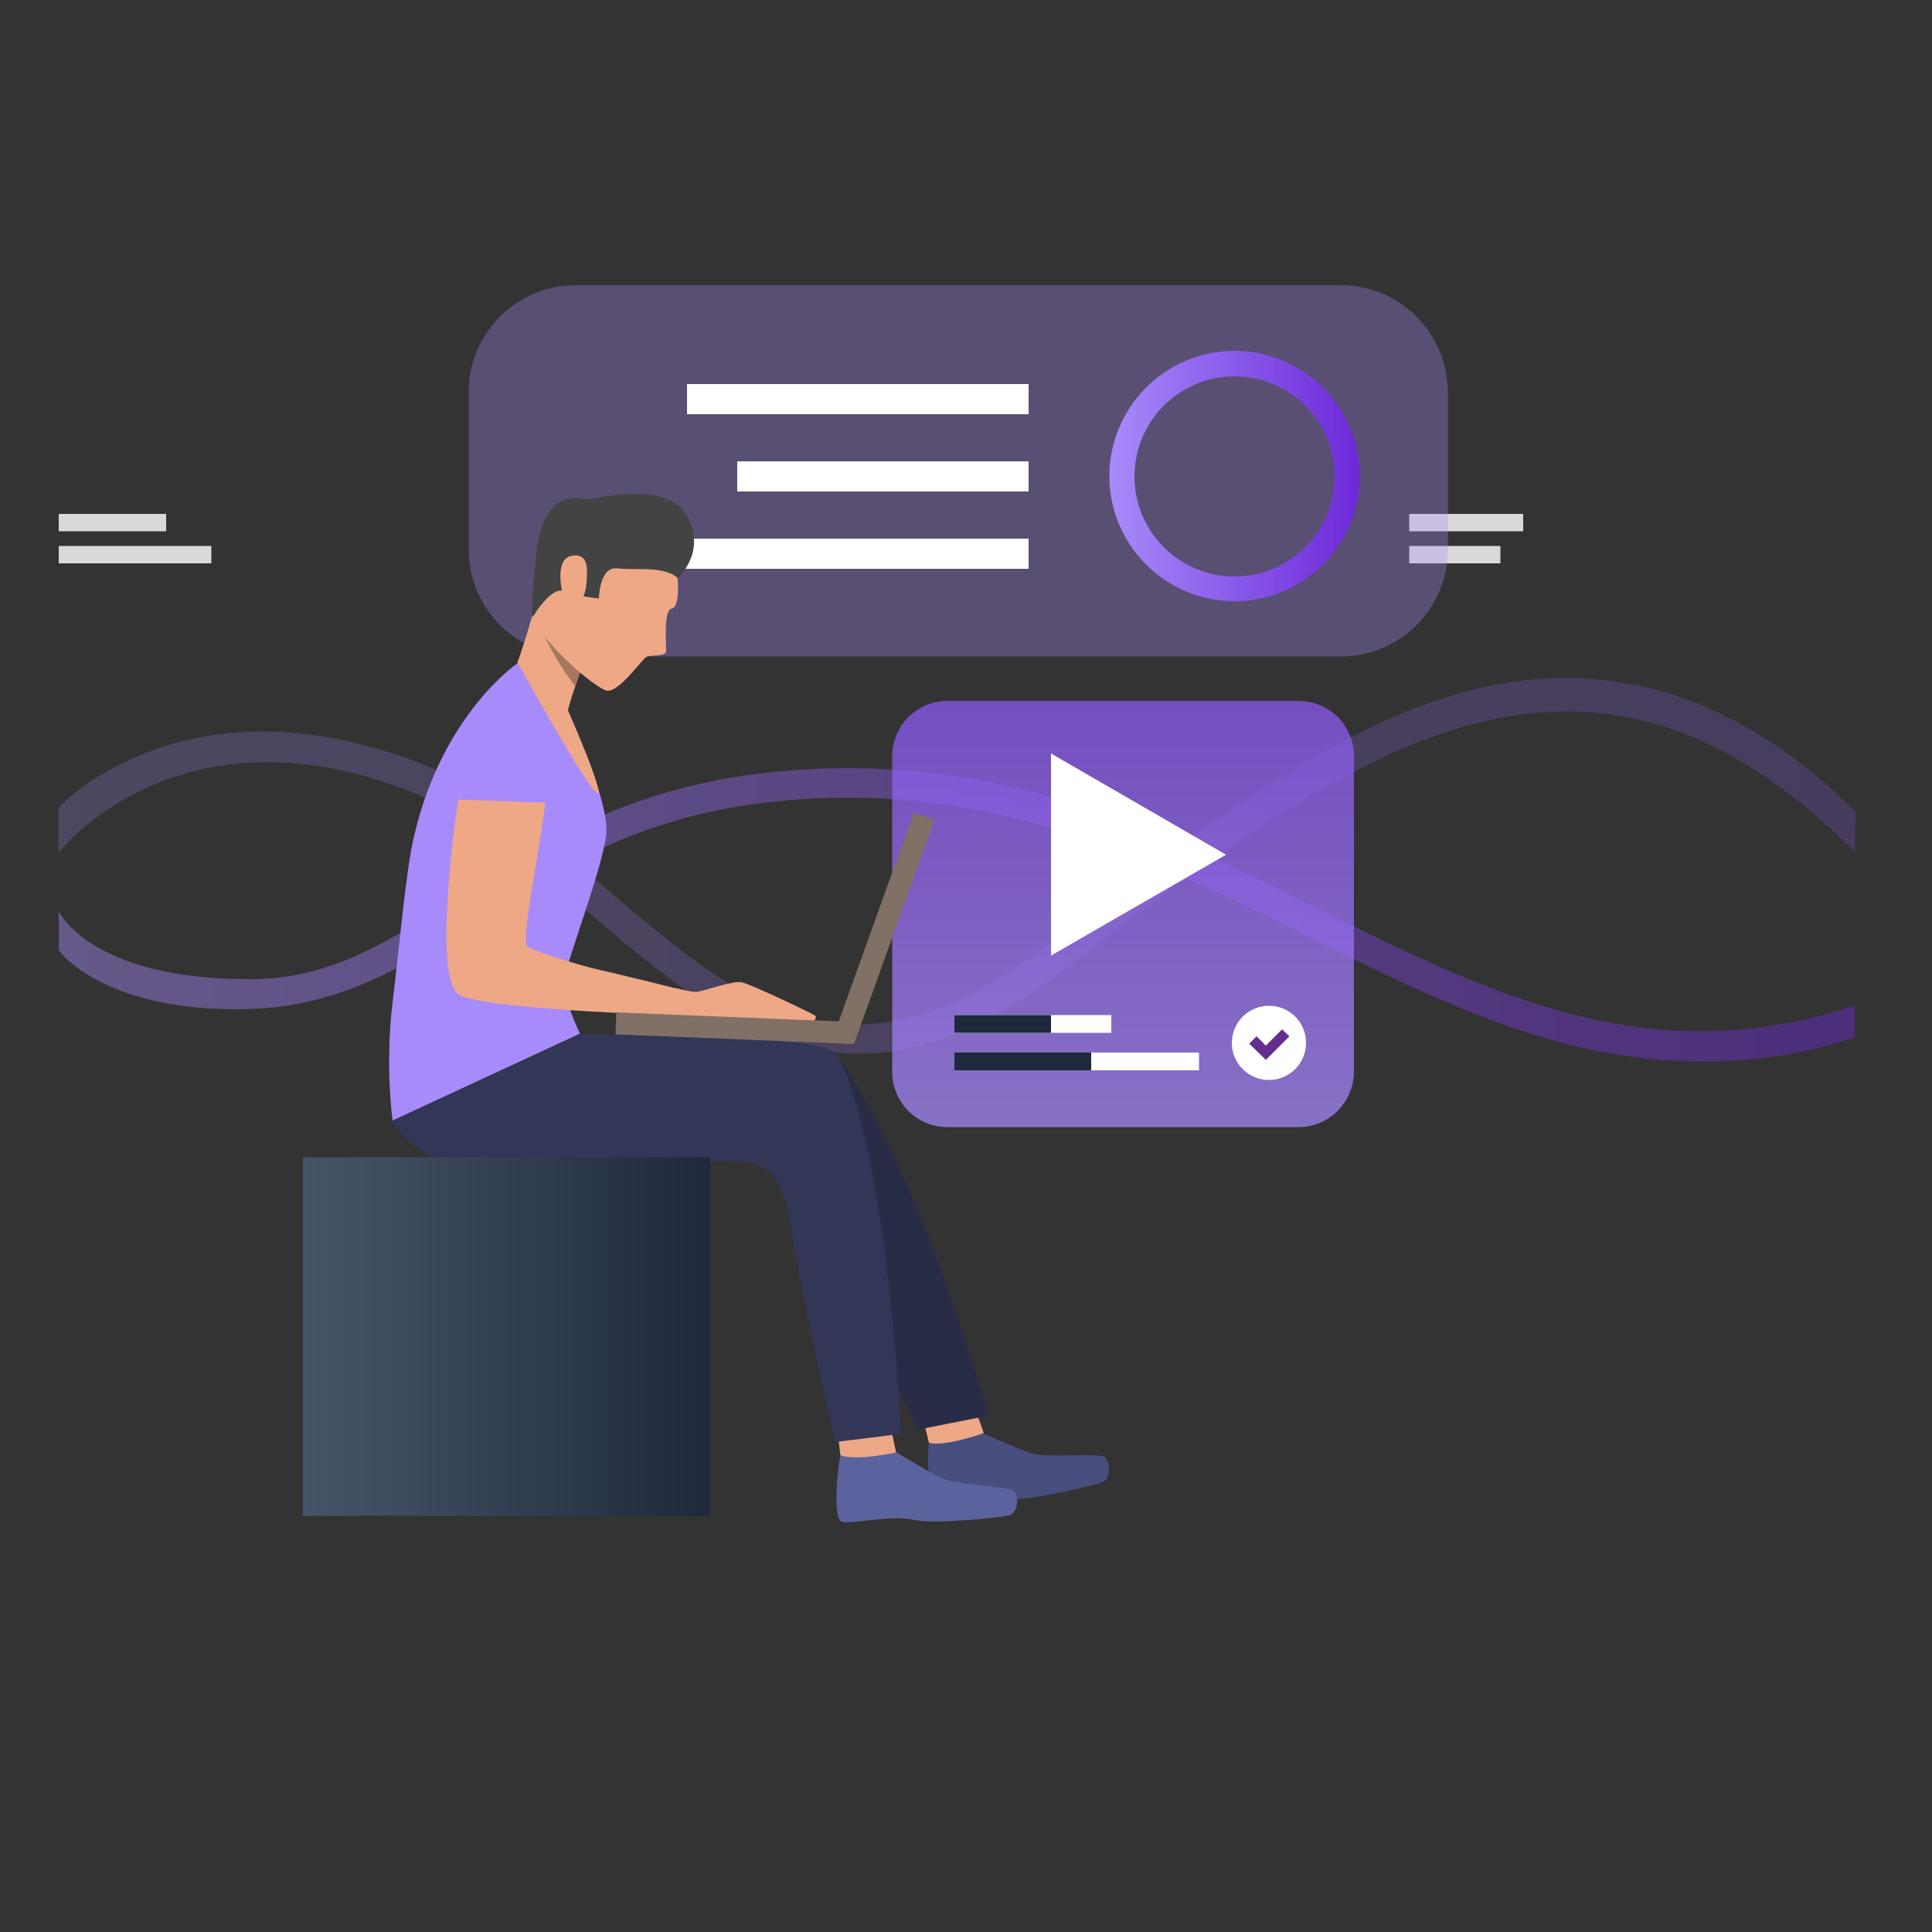 <?xml version="1.0" encoding="utf-8"?>
<!-- Generator: Adobe Illustrator 26.2.1, SVG Export Plug-In . SVG Version: 6.00 Build 0)  -->
<svg version="1.1" id="Layer_1" xmlns="http://www.w3.org/2000/svg" xmlns:xlink="http://www.w3.org/1999/xlink" x="0px" y="0px"
	 viewBox="0 0 500 500" style="enable-background:new 0 0 500 500;" xml:space="preserve">
<rect x="0" y="0" width="500" height="500" fill="#333333" stroke="none"/>
<style type="text/css">
	.st0{fill:#D9D9D9;}
	.st1{fill:#B8B8B8;}
	.st2{opacity:0.43;}
	.st3{fill:url(#SVGID_1_);}
	.st4{opacity:0.22;}
	.st5{fill:url(#SVGID_00000060025079782777033860000005502364429392228772_);}
	.st6{opacity:0.32;fill:#A78BFA;}
	.st7{fill:url(#SVGID_00000011715064901587553560000017079479766258694301_);}
	.st8{fill:#FFFFFF;}
	.st9{opacity:0.74;}
	.st10{fill:url(#SVGID_00000124840586532584502290000003141865487570801572_);}
	.st11{fill:#1E293B;}
	.st12{fill:#662D91;}
	.st13{fill:#484E7D;}
	.st14{fill:#EEA886;}
	.st15{fill:#5B639E;}
	.st16{fill:#292C47;}
	.st17{fill:#A78BFA;}
	.st18{fill:#323657;}
	.st19{fill:#807066;}
	.st20{fill:#434343;}
	.st21{fill:url(#SVGID_00000016758579685373532230000014833583702772997549_);}
	.st22{fill:#A77860;}
</style>
<g>
	<g>
		<rect x="15.2" y="133" class="st0" width="27.8" height="4.5"/>
		<rect x="15.2" y="141.3" class="st0" width="39.5" height="4.5"/>
		<rect x="364.7" y="133" class="st0" width="29.5" height="4.5"/>
		<rect x="364.7" y="141.3" class="st0" width="23.6" height="4.5"/>
		<rect x="131.4" y="335.8" class="st1" width="18.5" height="6"/>
		<g class="st2">
			<linearGradient id="SVGID_1_" gradientUnits="userSpaceOnUse" x1="15.159" y1="236.624" x2="480.06" y2="236.624">
				<stop  offset="5.791949e-07" style="stop-color:#A78BFA"/>
				<stop  offset="1" style="stop-color:#6D28D9"/>
			</linearGradient>
			<path class="st3" d="M439.8,274.7c-36.3,0-67.8-15.7-100.6-32c-40.6-20.2-82.5-41-138.4-35.3c-35.7,3.6-58.1,18.2-77.8,31
				c-17.9,11.6-34.8,21.8-57.7,22.7c-37,1.4-49.9-14.4-50.1-15.3v-10.1l0,0l0,0c0,0.2,8.1,17.9,50,17.7c20.6-0.1,35.9-10,53.5-21.4
				c20.5-13.3,43.7-28.4,81.3-32.2c58.1-5.9,101.1,15.4,142.6,36.1c43.5,21.6,85,41.9,137.4,24.3v8.3
				C465.1,273.3,453.1,274.7,439.8,274.7z"/>
		</g>
		<g class="st4">
			
				<linearGradient id="SVGID_00000004507607771975364570000007766320696442179980_" gradientUnits="userSpaceOnUse" x1="15.159" y1="224.044" x2="480.305" y2="224.044">
				<stop  offset="3.295419e-07" style="stop-color:#A78BFA"/>
				<stop  offset="1" style="stop-color:#8B5CF6"/>
			</linearGradient>
			<path style="fill:url(#SVGID_00000004507607771975364570000007766320696442179980_);" d="M222.2,272.7c-26.8,0-48-18-68.8-35.6
				c-15.8-13.4-32.1-27-51-33.7c-57.6-20.6-87,17-87.3,17.3v-11.4c0.3-0.4,5.6-7.2,20.8-13.7c13.8-5.9,37.1-10.7,69.1,0.5
				c20.3,7.1,37.1,21.3,53.4,35.2c33.1,28,61.6,52.2,111.2,14.3c37.6-28.7,73-56.1,107.8-66.1c34.1-9.8,69.6-2.6,102.8,30.6
				l-0.2,10.4c-70.6-70.9-130.8-26-205.7,31.3C254.6,266.8,237.5,272.7,222.2,272.7z"/>
		</g>
	</g>
	<path class="st6" d="M347,169.9H149c-15.3,0-27.7-12.4-27.7-27.7v-40.7c0-15.3,12.4-27.7,27.7-27.7H347c15.3,0,27.7,12.4,27.7,27.7
		v40.7C374.7,157.5,362.3,169.9,347,169.9z"/>
	<g>
		
			<linearGradient id="SVGID_00000045589534236286068740000009510900130647410569_" gradientUnits="userSpaceOnUse" x1="287.177" y1="123.278" x2="351.881" y2="123.278">
			<stop  offset="5.791949e-07" style="stop-color:#A78BFA"/>
			<stop  offset="1" style="stop-color:#6D28D9"/>
		</linearGradient>
		<path style="fill:url(#SVGID_00000045589534236286068740000009510900130647410569_);" d="M319.5,155.6
			c-17.8,0-32.4-14.5-32.4-32.4c0-17.8,14.5-32.4,32.4-32.4c17.8,0,32.4,14.5,32.4,32.4C351.9,141.1,337.4,155.6,319.5,155.6z
			 M319.5,97.4c-14.3,0-25.9,11.6-25.9,25.9c0,14.3,11.6,25.9,25.9,25.9c14.3,0,25.9-11.6,25.9-25.9
			C345.4,109,333.8,97.4,319.5,97.4z"/>
	</g>
	<rect x="177.8" y="99.4" class="st8" width="88.4" height="7.8"/>
	<rect x="190.8" y="119.4" class="st8" width="75.4" height="7.8"/>
	<rect x="145" y="139.4" class="st8" width="121.2" height="7.8"/>
	<g class="st9">
		
			<linearGradient id="SVGID_00000125562023340903122970000016077631146715148950_" gradientUnits="userSpaceOnUse" x1="290.597" y1="299.417" x2="290.597" y2="112.944">
			<stop  offset="1.298195e-07" style="stop-color:#A78BFA"/>
			<stop  offset="0.999" style="stop-color:#7C3AED"/>
		</linearGradient>
		<path style="fill:url(#SVGID_00000125562023340903122970000016077631146715148950_);" d="M336.1,291.7h-90.9
			c-7.9,0-14.3-6.4-14.3-14.3v-81.7c0-7.9,6.4-14.3,14.3-14.3h90.9c7.9,0,14.3,6.4,14.3,14.3v81.7
			C350.3,285.3,343.9,291.7,336.1,291.7z"/>
	</g>
	<g>
		<rect x="247" y="262.7" class="st8" width="40.6" height="4.6"/>
	</g>
	<g>
		<rect x="247" y="262.7" class="st11" width="25" height="4.6"/>
	</g>
	<g>
		<rect x="247" y="272.4" class="st8" width="63.3" height="4.6"/>
	</g>
	<g>
		<rect x="247" y="272.4" class="st11" width="35.4" height="4.6"/>
	</g>
	<g>
		<path class="st8" d="M338,269.9c0,5.3-4.3,9.6-9.6,9.6c-5.3,0-9.6-4.3-9.6-9.6c0-5.3,4.3-9.6,9.6-9.6
			C333.8,260.3,338,264.6,338,269.9z"/>
	</g>
	<g>
		<polygon class="st12" points="327.6,274.3 323.3,270.1 325.2,268.2 327.6,270.6 331.8,266.4 333.7,268.2 		"/>
	</g>
	<polygon class="st8" points="317.3,221.2 272,195 272,247.3 	"/>
	<g>
		<g>
			<g>
				<path class="st13" d="M254.6,371c0,0,8.4,3.8,12.2,5.1c3.8,1.3,17.6-0.2,19.1,1c1.5,1.2,1.6,5.7-0.6,6.5
					c-2.2,0.8-18.7,4.9-24.5,4.3c-5.8-0.6-15.9,3.3-18.3,2.8c-2.4-0.5-2.6-14.1-2.1-17.2C241,370.3,254.6,371,254.6,371z"/>
			</g>
		</g>
		<g>
			<g>
				<path class="st14" d="M252.7,365.5l1.9,5.4c0,0-10.2,3.6-14.2,2.5l-1.3-5.5L252.7,365.5z"/>
			</g>
		</g>
		<g>
			<g>
				<path class="st15" d="M231.9,375.8c0,0,8,4.9,11.6,6.7c3.6,1.8,17.5,2.1,18.9,3.4c1.4,1.4,1,5.8-1.3,6.3
					c-2.3,0.5-19.1,2.4-24.8,1.1c-5.7-1.3-16.1,1.3-18.5,0.5c-2.3-0.8-1.1-14.3-0.2-17.4C218.4,373.4,231.9,375.8,231.9,375.8z"/>
			</g>
		</g>
		<g>
			<g>
				<path class="st14" d="M230.7,370.2l1.2,5.7c0,0-10.5,2.3-14.4,0.7l-0.7-5.7L230.7,370.2z"/>
			</g>
		</g>
		<path class="st16" d="M150.8,268.4c0,0,36.3,0.3,40.8,1c4.8,0.7,23.7,1.3,26,4.8c23,35,38.1,92.2,38.1,92.2l-18.2,3.6
			c0,0-17.6-34.1-25-51.9c-6.6-15.9-12.3-20-26.2-19.7c-13.9,0.4-58.4-2.7-84-5.9L150.8,268.4z"/>
		<path class="st17" d="M147,184.1c0,0,10.8,23.2,9.9,31.8c-0.9,8.6-10.1,32.5-10.8,37.3c-0.7,4.8,4,14.3,4,14.3L101.6,290
			c0,0-2-14.2,0-30.6c2-16.4,3.4-33.9,5.6-43.2c7.4-31.6,26.8-44.6,26.8-44.6L147,184.1z"/>
		<path class="st18" d="M150.1,267.6c0,0,36.3,0.3,40.8,0.9c4.8,0.7,24.2,1,26,4.8c13.2,26.7,16.2,97.8,16.2,97.8l-17,2.1
			c0,0-8.3-36.1-11-53.3c-2.6-17.2-5.9-19.7-19.8-19.4c-13.9,0.4-68.4,14.3-83.8-10.4L150.1,267.6z"/>
		<path class="st14" d="M118.7,206.1c0.1-4.5,2.7-23.9,13.7-22.6c10.9,1.3,9.7,14.4,8.7,24.3c-1.1,10.4-6.4,35.7-4.7,37.1
			c1.7,1.3,14.7,5.2,17.5,5.8c2.8,0.6,19.6,4.7,21,5.1c1.4,0.4-1.4,6.9-1.4,6.9s-46.6-1.4-54.4-5.1
			C111.3,253.9,118.7,206.1,118.7,206.1z"/>
		<path class="st14" d="M174.8,255.7c0,0,3.5,0.9,5.1,1c1.7,0.1,9.6-3,12-2.5c2.5,0.5,18.3,8.1,19,8.6c0.7,0.5-0.4,1.6-0.4,1.6
			l-37.1-1.3L174.8,255.7z"/>
		
			<rect x="159.4" y="263.3" transform="matrix(0.999 4.037605e-02 -4.037605e-02 0.999 10.902 -7.465)" class="st19" width="61.7" height="5.7"/>
		
			<rect x="197.9" y="237.4" transform="matrix(0.338 -0.941 0.941 0.338 -74.664 374.337)" class="st19" width="61.7" height="5.7"/>
		<path class="st14" d="M175.2,147.6c0,0,1.2,9.5-1.4,9.9c-2.1,0.3-1.4,9.5-1.4,11s-4,0.9-5.1,1.5c-1.1,0.5-7.3,9.6-10.4,8.7
			c-3.1-0.9-14.8-10.9-17-16.1s1.6-23.7,6.9-30.1C152.1,126.2,173.1,130.9,175.2,147.6z"/>
		<path class="st14" d="M150.9,171.9c0,0-0.3,0.8-0.8,2.1c-0.3,1-0.8,2.2-1.2,3.5c-1.2,3.5-2.5,7.8-2.6,9.9
			c-0.2,3.9-12.4-15.9-12.4-15.9s4.4-11.9,7.1-25.8C143.8,131.9,150.9,171.9,150.9,171.9z"/>
		<path class="st20" d="M175.4,149.6c0,0,7.7-6.8,2.3-16.2c-5.4-9.4-24.2-4-26-4.2c-1.8-0.2-11.2-3.2-13,14.9
			c-1.8,18.1-0.7,15.4-0.7,15.4s4.6-7.8,7.9-6.5c3.3,1.3,9.1,1.9,9.1,1.9s0.1-8.5,4.9-7.8C164.5,147.7,171.7,146.3,175.4,149.6z"/>
		<path class="st17" d="M117.9,206.9l25,0.9c0,0,3.9-26-10.5-25.5C118,182.8,117.9,206.9,117.9,206.9z"/>
		<path class="st14" d="M151.9,148.8c0-1.2,0.5-6-4.2-4.9c-4.7,1.1-1.9,11.6-1.3,12C147,156.3,151.8,158.6,151.9,148.8z"/>
		
			<linearGradient id="SVGID_00000100372192721863682910000000803818839469882301_" gradientUnits="userSpaceOnUse" x1="78.438" y1="345.92" x2="183.787" y2="345.92">
			<stop  offset="0" style="stop-color:#475569"/>
			<stop  offset="1" style="stop-color:#1E293B"/>
		</linearGradient>
		
			<rect x="78.4" y="299.5" style="fill:url(#SVGID_00000100372192721863682910000000803818839469882301_);" width="105.3" height="92.8"/>
		<path class="st14" d="M134,171.6c0,0,21.4,38.7,20.9,33.2c-0.4-4.3-9.7-25-9.7-25L134,171.6z"/>
		<path class="st22" d="M150.1,174.1c-0.3,1-0.8,2.2-1.2,3.5c-4.3-5.4-7.3-11.5-8.2-13.4C142.5,167.4,150.1,174.1,150.1,174.1z"/>
	</g>
</g>
</svg>
